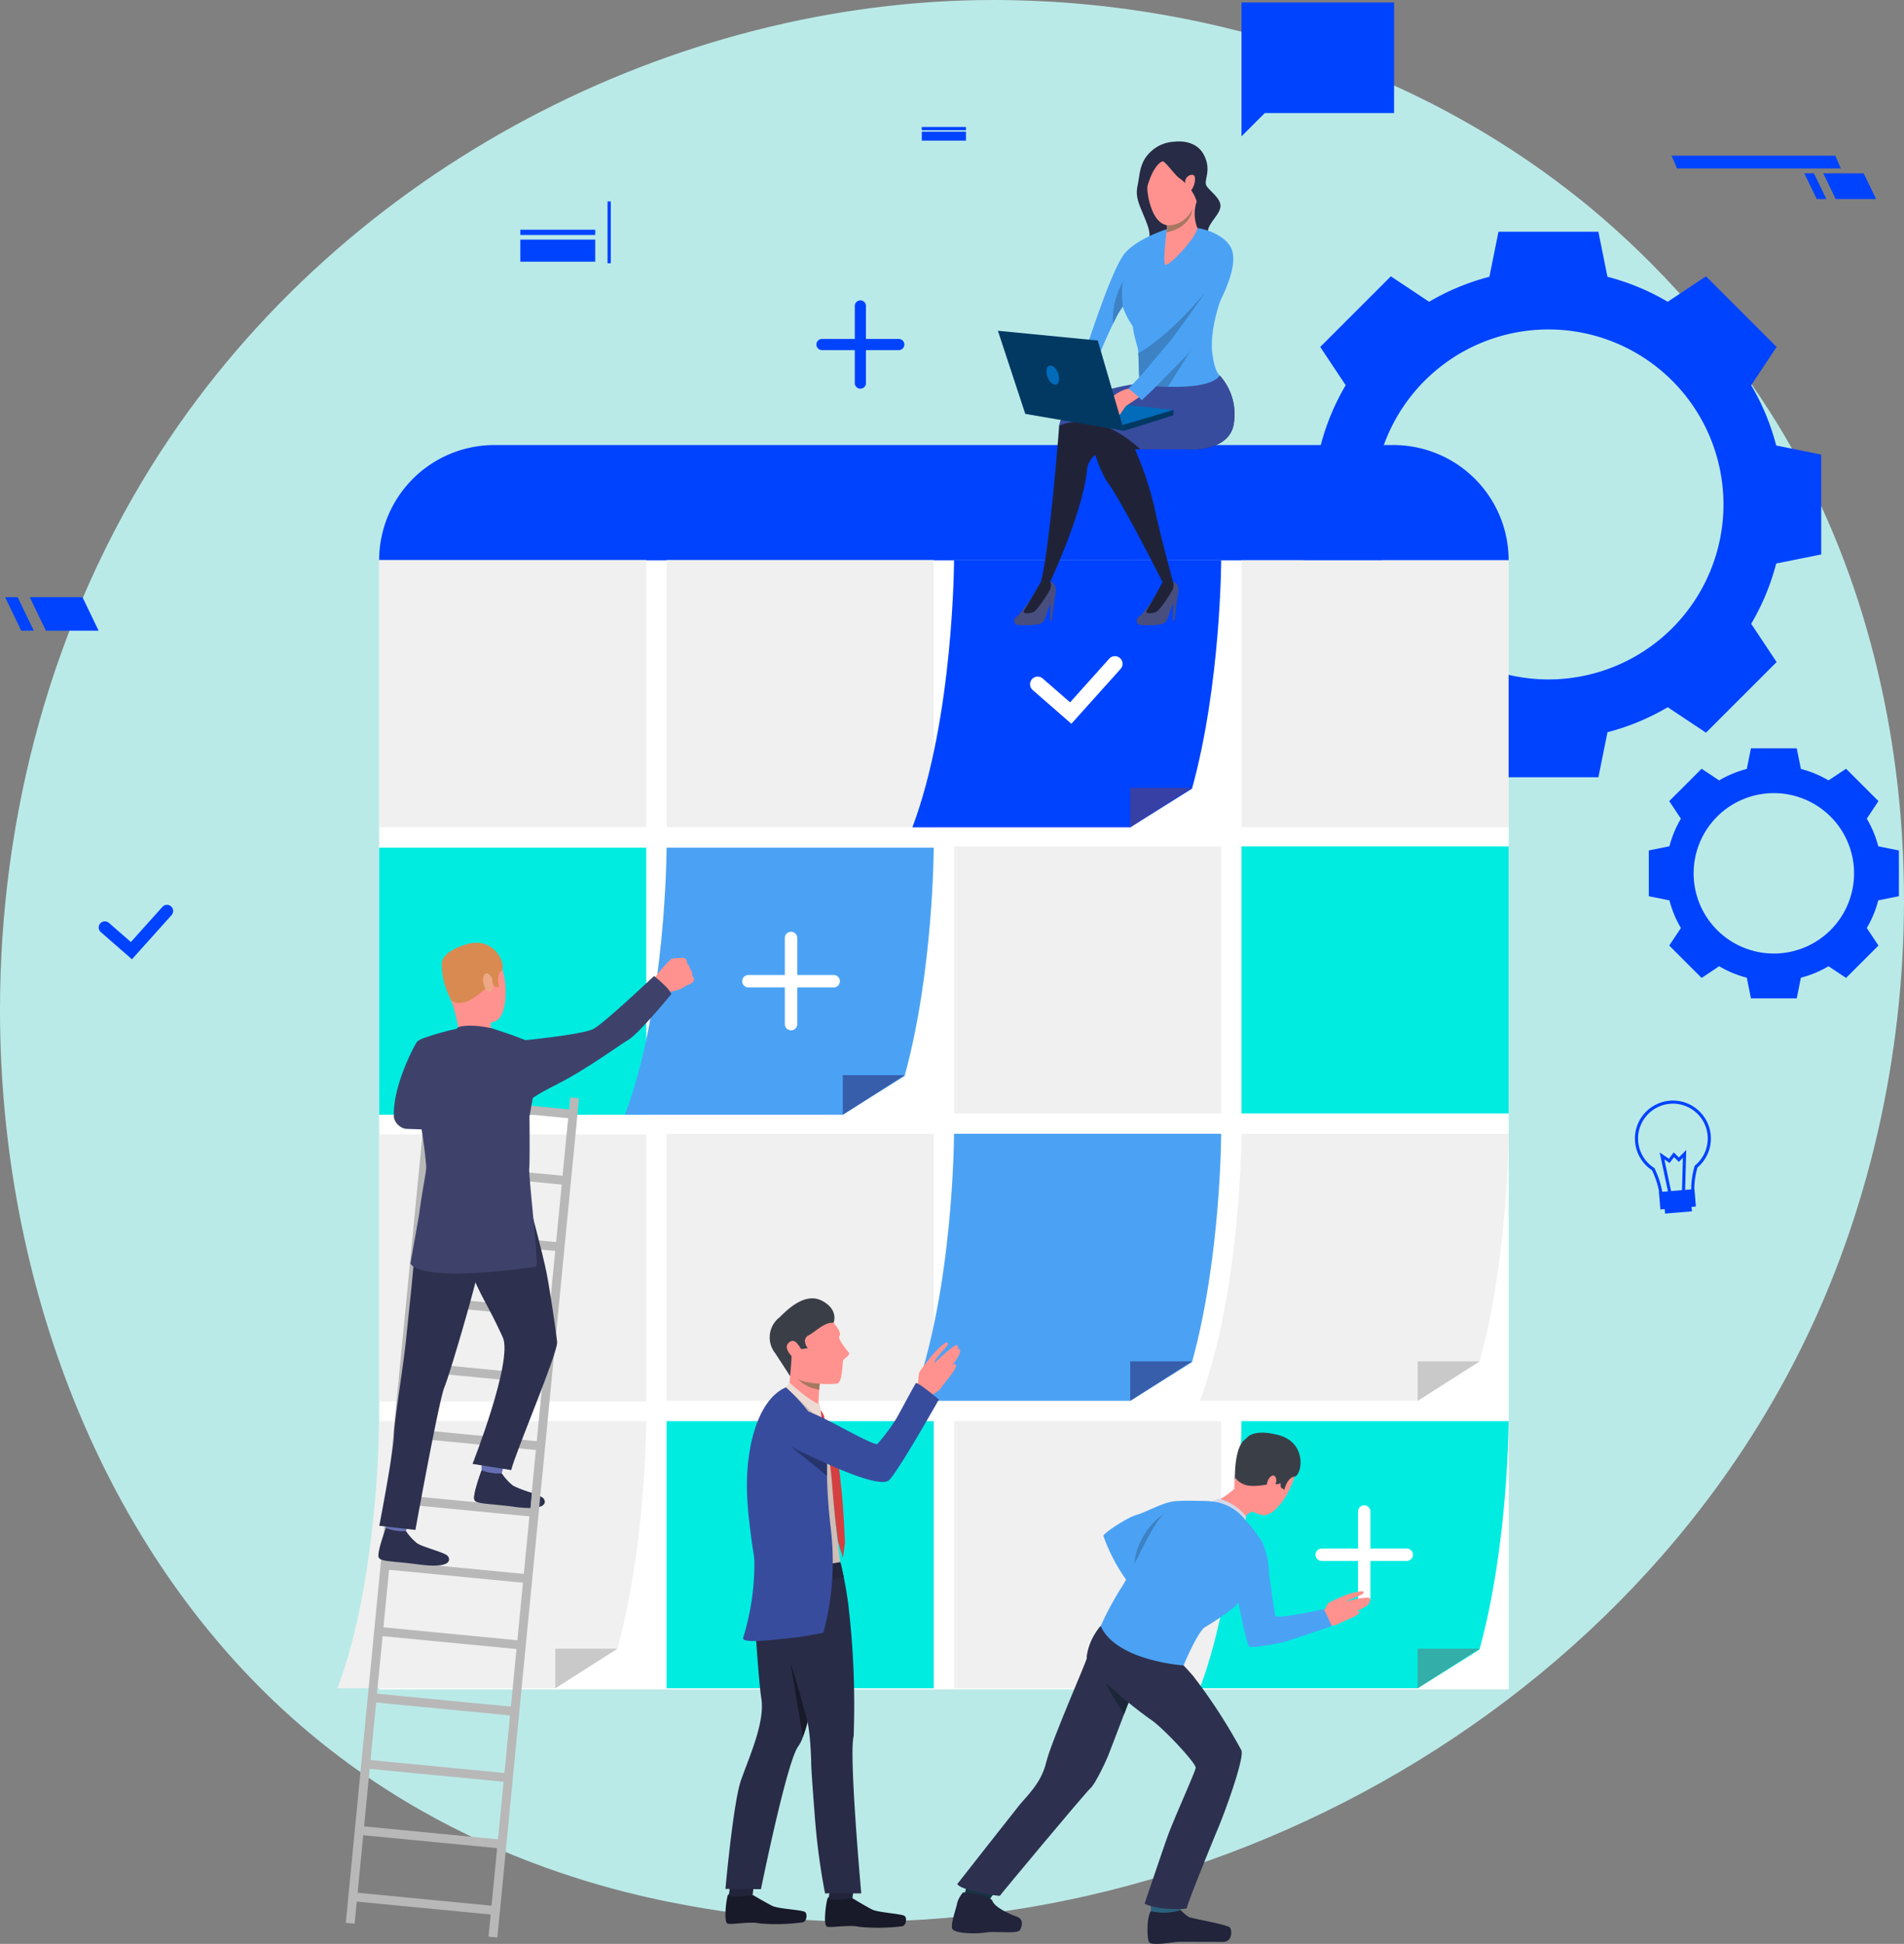 <svg id="Grupo_146368" data-name="Grupo 146368" xmlns="http://www.w3.org/2000/svg" xmlns:xlink="http://www.w3.org/1999/xlink" width="261.094" height="266.617" viewBox="0 0 261.094 266.617">
  <rect x="0" y="0" width="261.094" height="266.617" fill="#808080" stroke="none"/>
  <defs>
    <clipPath id="clip-path">
      <path id="Trazado_204143" data-name="Trazado 204143" d="M21.969,62.041C7.078,85.014,0,111.979,0,138.505v.047c.008,37.388,14.065,73.9,40.085,97.1C63.2,256.264,89.3,260.633,98.824,262.1c58.517,9.013,125.994-24.4,151.326-84.047,16.508-38.872,14.607-87.087-7.524-121.695A121.054,121.054,0,0,0,218,28.421C185.725,1.8,148.995.287,139.411.041Q137.813,0,136.217,0c-43.526,0-88.751,22.7-114.248,62.04" fill="#baeae8"/>
    </clipPath>
    <clipPath id="clip-path-2">
      <rect id="Rectángulo_37904" data-name="Rectángulo 37904" width="261.094" height="266.617" fill="none"/>
    </clipPath>
    <clipPath id="clip-path-3">
      <path id="Trazado_204184" data-name="Trazado 204184" d="M164.036,26.809c-.957.2-4.255,3.413-4.255,3.413a2.937,2.937,0,0,1,.2.661,2.179,2.179,0,0,1,.034.547s-.022.166-.057.437c-.138,1.125-.469,4.059-.181,4.422.357.452,4.266-3.623,4.424-5.017a5.171,5.171,0,0,1,0-3.889c.15-.414.1-.583-.086-.583a.428.428,0,0,0-.083.009" fill="none"/>
    </clipPath>
    <linearGradient id="linear-gradient" x1="-32.804" y1="24.12" x2="-32.598" y2="24.12" gradientUnits="objectBoundingBox">
      <stop offset="0" stop-color="#febbba"/>
      <stop offset="1" stop-color="#ff928e"/>
    </linearGradient>
    <clipPath id="clip-path-5">
      <path id="Trazado_204186" data-name="Trazado 204186" d="M159.067,21.171s-2.858,2.4-1.256,7.176,4.98,1.5,5.3,1.139a10.127,10.127,0,0,0,1.108-4.708c-.085-1-.075-4.423-2.6-4.423a5.519,5.519,0,0,0-2.562.816" fill="none"/>
    </clipPath>
    <linearGradient id="linear-gradient-2" x1="-19.219" y1="19.275" x2="-19.096" y2="19.275" xlink:href="#linear-gradient"/>
    <clipPath id="clip-path-7">
      <path id="Trazado_204188" data-name="Trazado 204188" d="M162.532,24.759c-.027.546.024,1.57.432,1.584s.991-1.074.9-1.947c-.03-.307-.2-.427-.41-.427a1.03,1.03,0,0,0-.926.79" fill="none"/>
    </clipPath>
    <linearGradient id="linear-gradient-3" x1="-112.074" y1="101.566" x2="-111.384" y2="101.566" xlink:href="#linear-gradient"/>
    <clipPath id="clip-path-9">
      <path id="Trazado_204197" data-name="Trazado 204197" d="M156.155,52.968s-.958.251-1.628.385a4.8,4.8,0,0,0-2,1.1c-.263.384-.908,2.581-1.076,2.766s.17.325.479.066a.745.745,0,0,0,1.164.073c.7-.594,1.04-1.477,1.413-1.747s2.611-1.716,2.611-1.716-.3-1.015-.745-1.015a.356.356,0,0,0-.218.083" fill="none"/>
    </clipPath>
    <linearGradient id="linear-gradient-4" x1="-25.927" y1="42.134" x2="-25.755" y2="42.134" xlink:href="#linear-gradient"/>
    <clipPath id="clip-path-11">
      <path id="Trazado_204202" data-name="Trazado 204202" d="M126.5,187.708c-.686.429-.484,1.313-.622,1.859a4.36,4.36,0,0,0-.024.993s-.208,1.811,1.336,1.092,2.28-1.574,2.125-2.075a4.571,4.571,0,0,0-2.56-1.935.475.475,0,0,0-.255.066" fill="none"/>
    </clipPath>
    <linearGradient id="linear-gradient-5" x1="-32.858" y1="16.684" x2="-32.596" y2="16.684" xlink:href="#linear-gradient"/>
    <clipPath id="clip-path-12">
      <path id="Trazado_204203" data-name="Trazado 204203" d="M127.837,185.859a23.455,23.455,0,0,0-1.546,2.027s1.9,3.577,2.533,2.712c.576-.792,2.383-2.83,2.277-3.329-.093-.437-.415-.145-.786.31.479-.594,1.689-2.091,1.257-2.525-.084-.084-.164-.118-.381.059.3-.373.283-.416.048-.606-.191-.154-1.258.739-2.219,1.607-.892.807-.813.794-.813.794s-.276.062.373-.807c.705-.942,1.688-1.667,1.34-1.957a.112.112,0,0,0-.074-.024c-.333,0-1.3.915-2.009,1.739" fill="none"/>
    </clipPath>
    <linearGradient id="linear-gradient-6" x1="-22.106" y1="11.226" x2="-21.931" y2="11.226" xlink:href="#linear-gradient"/>
    <clipPath id="clip-path-14">
      <path id="Trazado_204211" data-name="Trazado 204211" d="M106.254,182.148c-.137,2,1.768,6.156,2.948,6.877a11.7,11.7,0,0,0,5.634.737c.737-.275.653-2.944.794-3.2s1-.728.79-1.013-1.669-1.981-1.3-2.351c.449-.448-1.142-2.149-1.142-2.149a4.691,4.691,0,0,0-3.492-1.486c-2.155,0-4.147,1.307-4.234,2.585" fill="none"/>
    </clipPath>
    <linearGradient id="linear-gradient-7" x1="-10.096" y1="8.311" x2="-10.001" y2="8.311" xlink:href="#linear-gradient"/>
    <clipPath id="clip-path-15">
      <path id="Trazado_204212" data-name="Trazado 204212" d="M108.419,183.278a48.8,48.8,0,0,1-.187,6.876s4.261,4.173,4.066,3.184a8.214,8.214,0,0,1-.035-1.687c.014-.263.032-.529.05-.785,0-.057.01-.111.014-.166,0-.031.006-.063.009-.1.011-.118.02-.233.029-.342.016-.184.034-.352.048-.5.037-.351.064-.578.064-.578s-2.989-6.735-3.84-6.734c-.162,0-.247.245-.218.827" fill="none"/>
    </clipPath>
    <linearGradient id="linear-gradient-8" x1="-25.401" y1="7.078" x2="-25.166" y2="7.078" xlink:href="#linear-gradient"/>
    <clipPath id="clip-path-17">
      <path id="Trazado_204214" data-name="Trazado 204214" d="M108.057,184.27c-.771.89,1.3,2.553,1.467,2.536s1.441-.253.066-2.184c-.115-.161-.447-.712-.9-.712a.854.854,0,0,0-.631.36" fill="none"/>
    </clipPath>
    <linearGradient id="linear-gradient-9" x1="-29.162" y1="28.391" x2="-28.89" y2="28.391" xlink:href="#linear-gradient"/>
    <clipPath id="clip-path-19">
      <path id="Trazado_204227" data-name="Trazado 204227" d="M93.011,131.413a1.4,1.4,0,0,1-.262.012,1.966,1.966,0,0,0-.605.066c-.039.012-.079.026-.119.042a20.759,20.759,0,0,0-2.3,2.626l.341.98.476,1.215s2.047-.466,2.5-.6a3.27,3.27,0,0,0,.937-.5c.039-.023.1-.054.175-.087.229-.1.561-.228.561-.228a1.825,1.825,0,0,0,.424-.391c.142-.3-.208-.73-.208-.73a1.055,1.055,0,0,0-.285-.887,1.69,1.69,0,0,0-.436-.824.707.707,0,0,0-.245-.645.792.792,0,0,0-.461-.09,3.712,3.712,0,0,0-.489.034" fill="none"/>
    </clipPath>
    <linearGradient id="linear-gradient-10" x1="-16.155" y1="27.183" x2="-15.975" y2="27.183" xlink:href="#linear-gradient"/>
    <clipPath id="clip-path-21">
      <path id="Trazado_204230" data-name="Trazado 204230" d="M63.079,130a3.529,3.529,0,0,0-2.2,2.986,13.421,13.421,0,0,0,1.688,5.72c.908,1.676,3.574,2.021,5.348,1.362s1.93-6.023.308-8.7a3.545,3.545,0,0,0-3.212-1.687,6.133,6.133,0,0,0-1.931.322" fill="none"/>
    </clipPath>
    <linearGradient id="linear-gradient-11" x1="-6.755" y1="12.392" x2="-6.644" y2="12.392" xlink:href="#linear-gradient"/>
    <clipPath id="clip-path-22">
      <path id="Trazado_204231" data-name="Trazado 204231" d="M61.893,137.183a30.8,30.8,0,0,1,1.1,4.562s4.662-.012,4.427-.467a2.938,2.938,0,0,1-.093-1.376s-4.149-3.245-5.232-3.244c-.235,0-.326.153-.2.525" fill="none"/>
    </clipPath>
    <linearGradient id="linear-gradient-12" x1="-10.494" y1="25.542" x2="-10.324" y2="25.542" xlink:href="#linear-gradient"/>
    <clipPath id="clip-path-24">
      <path id="Trazado_204245" data-name="Trazado 204245" d="M170.709,198.173a13.356,13.356,0,0,0-1.451,5.751c-.071,1.894,2.035,3.54,3.888,3.873s4.7-4.178,4.671-7.293-3.712-3.772-3.712-3.772c-.127-.008-.262-.013-.4-.013a3.332,3.332,0,0,0-2.994,1.454" fill="none"/>
    </clipPath>
    <linearGradient id="linear-gradient-13" x1="-19.532" y1="6.123" x2="-19.417" y2="6.123" xlink:href="#linear-gradient"/>
    <clipPath id="clip-path-26">
      <path id="Trazado_204247" data-name="Trazado 204247" d="M182.655,219.676c-.729.052-.763.832-1.125,1.2a1.112,1.112,0,0,1-.571.261s-1.152,1.823.372,1.9,2.493-.291,2.609-.746-.54-2.613-1.259-2.613h-.026" fill="none"/>
    </clipPath>
    <linearGradient id="linear-gradient-14" x1="-42.328" y1="13.675" x2="-42.092" y2="13.675" xlink:href="#linear-gradient"/>
    <clipPath id="clip-path-27">
      <path id="Trazado_204248" data-name="Trazado 204248" d="M184.341,219.75h0l-.011,0,.01-.005m.209-.968a22.614,22.614,0,0,0-2.14.946s-.217,3.571.673,3.155c.814-.381,3.16-1.229,3.313-1.662.134-.379-.251-.283-.75-.081.649-.266,2.281-.937,2.152-1.453-.005-.021-.007-.036-.01-.046.2-.09.107-.337.048-.42-.153-.214-1.35-.038-2.5.245-.6.148-.839.219-.935.254.089-.042.282-.13.687-.313.985-.446,2.169-.72,1.866-1.107-.029-.037-.108-.054-.225-.054a8.012,8.012,0,0,0-2.183.536" fill="none"/>
    </clipPath>
    <linearGradient id="linear-gradient-15" x1="-31.423" y1="9.566" x2="-31.251" y2="9.566" xlink:href="#linear-gradient"/>
    <clipPath id="clip-path-29">
      <path id="Trazado_204253" data-name="Trazado 204253" d="M166.406,205.946c-.633-.155,2.182,4,2.182,4s2.681-2.639,3.285-2.719-2.608-3.015-2.608-3.015-2.226,1.89-2.859,1.736" fill="none"/>
    </clipPath>
    <linearGradient id="linear-gradient-16" x1="-24.724" y1="10.884" x2="-24.575" y2="10.884" xlink:href="#linear-gradient"/>
    <clipPath id="clip-path-31">
      <path id="Trazado_204259" data-name="Trazado 204259" d="M174.229,202.541c-.659.587-.656,1.9-.284,2.013s.85-.613,1.063-1.3c.065-.212-.045-.892-.414-.892a.567.567,0,0,0-.365.178" fill="none"/>
    </clipPath>
    <linearGradient id="linear-gradient-17" x1="-115.482" y1="27.933" x2="-114.817" y2="27.933" xlink:href="#linear-gradient"/>
  </defs>
  <g id="Grupo_146305" data-name="Grupo 146305">
    <g id="Grupo_146304" data-name="Grupo 146304" clip-path="url(#clip-path)">
      <rect id="Rectángulo_37885" data-name="Rectángulo 37885" width="379.628" height="379.209" transform="matrix(0.659, -0.753, 0.753, 0.659, -134.356, 153.551)" fill="#baeae8"/>
    </g>
  </g>
  <g id="Grupo_146307" data-name="Grupo 146307">
    <g id="Grupo_146306" data-name="Grupo 146306" clip-path="url(#clip-path-2)">
      <rect id="Rectángulo_37886" data-name="Rectángulo 37886" width="154.886" height="154.886" transform="translate(51.992 76.816)" fill="#fff"/>
      <path id="Trazado_204144" data-name="Trazado 204144" d="M243.567,61.1a32.091,32.091,0,0,0-3.429-8.266l3.49-5.25-4.842-4.842L233.944,37.9l-5.25,3.49a32.056,32.056,0,0,0-8.266-3.429l-1.243-6.174h-13.7l-1.243,6.174a32.057,32.057,0,0,0-8.266,3.429l-5.249-3.49-4.843,4.842-4.842,4.842,3.49,5.25a32.054,32.054,0,0,0-3.428,8.266l-6.175,1.243v13.7l6.175,1.243a32.069,32.069,0,0,0,3.428,8.266l-3.49,5.249,4.842,4.843,4.843,4.842L195.98,97a32.055,32.055,0,0,0,8.266,3.428l1.243,6.175h13.7l1.243-6.175A32.054,32.054,0,0,0,228.694,97l5.25,3.49,4.842-4.842,4.842-4.843-3.49-5.249a32.106,32.106,0,0,0,3.429-8.266l6.174-1.243v-13.7Zm-31.23,32.087a24,24,0,1,1,24-24,24,24,0,0,1-24,24" fill="#0043ff"/>
      <path id="Trazado_204145" data-name="Trazado 204145" d="M257.563,116.072a14.681,14.681,0,0,0-1.572-3.79l1.6-2.406-2.22-2.22-2.22-2.22-2.406,1.6a14.682,14.682,0,0,0-3.79-1.572l-.57-2.831h-6.278l-.57,2.831a14.682,14.682,0,0,0-3.79,1.572l-2.406-1.6-2.22,2.22-2.22,2.22,1.6,2.406a14.681,14.681,0,0,0-1.572,3.79l-2.831.57v6.279l2.831.569a14.681,14.681,0,0,0,1.572,3.79l-1.6,2.406,2.22,2.22,2.22,2.22,2.406-1.6a14.682,14.682,0,0,0,3.79,1.572l.57,2.831h6.278l.57-2.831a14.682,14.682,0,0,0,3.79-1.572l2.406,1.6,2.22-2.22,2.22-2.22-1.6-2.406a14.681,14.681,0,0,0,1.572-3.79l2.831-.569v-6.279Zm-14.317,14.71a11,11,0,1,1,11-11,11,11,0,0,1-11,11" fill="#0043ff"/>
      <path id="Trazado_204146" data-name="Trazado 204146" d="M51.992,76.842H206.877a15.8,15.8,0,0,0-15.8-15.8H67.795A15.8,15.8,0,0,0,51.992,76.842Z" fill="#0043ff"/>
      <rect id="Rectángulo_37887" data-name="Rectángulo 37887" width="36.633" height="36.633" transform="translate(51.992 116.26)" fill="#00ece1"/>
      <rect id="Rectángulo_37888" data-name="Rectángulo 37888" width="36.633" height="36.633" transform="translate(51.992 76.816)" fill="#f0f0f0"/>
      <rect id="Rectángulo_37889" data-name="Rectángulo 37889" width="36.633" height="36.633" transform="translate(91.41 76.816)" fill="#f0f0f0"/>
      <rect id="Rectángulo_37890" data-name="Rectángulo 37890" width="36.633" height="36.633" transform="translate(130.827 116.086)" fill="#f0f0f0"/>
      <rect id="Rectángulo_37891" data-name="Rectángulo 37891" width="36.633" height="36.633" transform="translate(170.245 116.086)" fill="#00ece1"/>
      <rect id="Rectángulo_37892" data-name="Rectángulo 37892" width="36.633" height="36.633" transform="translate(170.245 76.842)" fill="#f0f0f0"/>
      <rect id="Rectángulo_37893" data-name="Rectángulo 37893" width="36.633" height="36.633" transform="translate(91.41 155.504)" fill="#f0f0f0"/>
      <rect id="Rectángulo_37894" data-name="Rectángulo 37894" width="36.633" height="36.633" transform="translate(91.41 194.923)" fill="#00ece1"/>
      <rect id="Rectángulo_37895" data-name="Rectángulo 37895" width="36.633" height="36.633" transform="translate(130.827 194.923)" fill="#f0f0f0"/>
      <rect id="Rectángulo_37896" data-name="Rectángulo 37896" width="36.633" height="36.633" transform="translate(51.992 155.591)" fill="#f0f0f0"/>
      <path id="Trazado_204147" data-name="Trazado 204147" d="M206.876,194.923s-.026,16.957-4,31.331l-8.472,5.3H164.533c5.675-15.1,5.71-36.633,5.71-36.633Z" fill="#00ece1"/>
      <path id="Trazado_204148" data-name="Trazado 204148" d="M194.4,231.556v-5.425h8.472Z" fill="#33aea8"/>
      <path id="Trazado_204149" data-name="Trazado 204149" d="M167.459,155.5s-.026,16.957-4,31.331l-8.472,5.3H125.116c5.675-15.1,5.71-36.633,5.71-36.633Z" fill="#4ba2f4"/>
      <path id="Trazado_204150" data-name="Trazado 204150" d="M154.986,192.137v-5.425h8.472Z" fill="#375eab"/>
      <path id="Trazado_204151" data-name="Trazado 204151" d="M167.459,76.842s-.026,16.957-4,31.331l-8.472,5.3H125.116c5.675-15.1,5.71-36.633,5.71-36.633Z" fill="#0043ff"/>
      <path id="Trazado_204152" data-name="Trazado 204152" d="M154.986,113.475V108.05h8.472Z" fill="#3740a5"/>
      <path id="Trazado_204153" data-name="Trazado 204153" d="M88.623,194.923s-.026,16.957-4,31.331l-8.472,5.3H46.28c5.675-15.1,5.71-36.633,5.71-36.633Z" fill="#f0f0f0"/>
      <path id="Trazado_204154" data-name="Trazado 204154" d="M76.151,231.556v-5.425h8.472Z" fill="#c9c9c9"/>
      <path id="Trazado_204155" data-name="Trazado 204155" d="M128.041,116.26s-.026,16.957-4,31.331l-8.472,5.3H85.7c5.675-15.1,5.71-36.633,5.71-36.633Z" fill="#4ba2f4"/>
      <path id="Trazado_204156" data-name="Trazado 204156" d="M115.569,152.893v-5.425h8.472Z" fill="#375eab"/>
      <path id="Trazado_204157" data-name="Trazado 204157" d="M108.476,141.316a.851.851,0,0,1-.851-.851V128.688a.851.851,0,1,1,1.7,0v11.777a.851.851,0,0,1-.851.851" fill="#fff"/>
      <path id="Trazado_204158" data-name="Trazado 204158" d="M114.364,135.428H102.588a.851.851,0,0,1,0-1.7h11.776a.851.851,0,0,1,0,1.7" fill="#fff"/>
      <path id="Trazado_204159" data-name="Trazado 204159" d="M206.876,155.5s-.026,16.957-4,31.331l-8.472,5.3H164.533c5.675-15.1,5.71-36.633,5.71-36.633Z" fill="#f0f0f0"/>
      <path id="Trazado_204160" data-name="Trazado 204160" d="M194.4,192.137v-5.425h8.472Z" fill="#c9c9c9"/>
      <path id="Trazado_204161" data-name="Trazado 204161" d="M146.917,99.269,141.6,94.63a1.048,1.048,0,0,1,1.377-1.58l3.763,3.28,5.366-5.985a1.048,1.048,0,1,1,1.561,1.4Z" fill="#fff"/>
      <path id="Trazado_204162" data-name="Trazado 204162" d="M117.983,53.311a.765.765,0,0,1-.765-.765V41.961a.765.765,0,1,1,1.53,0V52.546a.765.765,0,0,1-.765.765" fill="#0043ff"/>
      <path id="Trazado_204163" data-name="Trazado 204163" d="M123.275,48.018H112.69a.766.766,0,0,1,0-1.531h10.585a.766.766,0,0,1,0,1.531" fill="#0043ff"/>
      <path id="Trazado_204164" data-name="Trazado 204164" d="M18.095,131.569l-4.284-3.734a.844.844,0,0,1,1.109-1.272l3.029,2.64,4.32-4.818a.844.844,0,1,1,1.257,1.127Z" fill="#0043ff"/>
      <path id="Trazado_204165" data-name="Trazado 204165" d="M191.167.339H170.245V18.7l3.194-3.194h17.728Z" fill="#0043ff"/>
      <path id="Trazado_204166" data-name="Trazado 204166" d="M229.9,165.337a2.587,2.587,0,0,1-1.546-.466,1.941,1.941,0,0,1-.842-1.414,11.8,11.8,0,0,0-.973-2.952,5.208,5.208,0,1,1,6.233-.375,11.187,11.187,0,0,0-.434,2.926,2.277,2.277,0,0,1-2.241,2.272c-.066,0-.132.008-.2.009m-.561-13.96a4.781,4.781,0,0,0-2.518,8.8l.051.033.026.055a12.285,12.285,0,0,1,1.036,3.128l0,.016a1.524,1.524,0,0,0,.666,1.112,2.2,2.2,0,0,0,1.46.378,1.853,1.853,0,0,0,1.851-1.82v-.016a11.72,11.72,0,0,1,.466-3.113l.018-.065.052-.043a4.781,4.781,0,0,0-3.109-8.469" fill="#0043ff"/>
      <path id="Trazado_204167" data-name="Trazado 204167" d="M228.778,163.655l-1.187-5.591,1.266.869.658-.877.7.7,1.018-1.032-.162,5.721-.426-.011.131-4.64-.56.568-.656-.66-.607.809-.724-.5.966,4.548Z" fill="#0043ff"/>
      <rect id="Rectángulo_37897" data-name="Rectángulo 37897" width="3.694" height="1.489" transform="translate(228.209 164.964) rotate(-4.752)" fill="#0043ff"/>
      <rect id="Rectángulo_37898" data-name="Rectángulo 37898" width="4.882" height="2.396" transform="translate(227.491 163.497) rotate(-4.747)" fill="#0043ff"/>
      <path id="Trazado_204168" data-name="Trazado 204168" d="M251.723,27.3h5.546l-1.7-3.52h-5.545Z" fill="#0043ff"/>
      <path id="Trazado_204169" data-name="Trazado 204169" d="M249.128,27.3h1.321l-1.7-3.52h-1.321Z" fill="#0043ff"/>
      <path id="Trazado_204170" data-name="Trazado 204170" d="M229.969,23.111h22.455l-.745-1.76H229.224Z" fill="#0043ff"/>
      <path id="Trazado_204171" data-name="Trazado 204171" d="M6.294,86.5h7.228L11.31,81.909H4.082Z" fill="#0043ff"/>
      <path id="Trazado_204172" data-name="Trazado 204172" d="M2.912,86.5H4.634L2.422,81.909H.7Z" fill="#0043ff"/>
      <rect id="Rectángulo_37899" data-name="Rectángulo 37899" width="10.269" height="0.72" transform="translate(71.354 31.507)" fill="#0043ff"/>
      <rect id="Rectángulo_37900" data-name="Rectángulo 37900" width="10.269" height="3.026" transform="translate(71.354 32.864)" fill="#0043ff"/>
      <rect id="Rectángulo_37901" data-name="Rectángulo 37901" width="6.058" height="0.452" transform="translate(126.406 17.412)" fill="#0043ff"/>
      <rect id="Rectángulo_37902" data-name="Rectángulo 37902" width="6.058" height="1.225" transform="translate(126.406 18.062)" fill="#0043ff"/>
      <rect id="Rectángulo_37903" data-name="Rectángulo 37903" width="0.452" height="8.479" transform="translate(83.31 27.627)" fill="#0043ff"/>
      <path id="Trazado_204173" data-name="Trazado 204173" d="M141.984,81.106a18.2,18.2,0,0,1-2.412,3.343c-.97.637-.362,1.281.1,1.282s2.817.169,3.337-.42.777-2.355,1.26-2.817.981-2.3-.235-2.744c-1.075-.395-2.049,1.356-2.049,1.356" fill="#484e7d"/>
      <path id="Trazado_204174" data-name="Trazado 204174" d="M142.717,79.842s-1.942,3.365-2.276,3.863.63.5,1.228.26,2.1-2.65,2.317-3.09a1.618,1.618,0,0,0,.046-1.125Z" fill="#202338"/>
      <path id="Trazado_204175" data-name="Trazado 204175" d="M144.684,81.653l-.448,3.45-.238.01.074-2.481Z" fill="#484e7d"/>
      <path id="Trazado_204176" data-name="Trazado 204176" d="M158.794,81.106a18.186,18.186,0,0,1-2.411,3.343c-.971.637-.363,1.281.1,1.282s2.817.169,3.337-.42.776-2.355,1.259-2.817,1-2.345-.235-2.744c-1.081-.35-2.049,1.356-2.049,1.356" fill="#484e7d"/>
      <path id="Trazado_204177" data-name="Trazado 204177" d="M159.426,79.849s-1.84,3.358-2.174,3.855.63.5,1.228.261,2.1-2.65,2.317-3.09a1.618,1.618,0,0,0,.046-1.125Z" fill="#202338"/>
      <path id="Trazado_204178" data-name="Trazado 204178" d="M161.495,81.653l-.448,3.45-.238.01.074-2.481Z" fill="#484e7d"/>
      <path id="Trazado_204179" data-name="Trazado 204179" d="M144.033,79.75s4.439-9.414,5.038-15.349a2.948,2.948,0,0,1,1.9-2.457l15.34-6.99s-3.346-2.551-9.85-2.386c0,0-8.661,3.534-10.766,5.241-.284.23-.449.427-.456.578-.012.221-.063.914-.145,1.925-.39,4.774-1.483,16.649-2.38,19.53,0,0-.11.6,1.315-.092" fill="#202338"/>
      <path id="Trazado_204180" data-name="Trazado 204180" d="M169.206,57.955c-.475,4.147-6.394,3.672-6.394,3.672h-7.173a44.757,44.757,0,0,1,2.611,7.729c.772,3.753,2.593,10.394,2.593,10.394s-.119.226-1.417.1c0,0-5.631-11.223-7.787-14.044a19.067,19.067,0,0,1-2.021-5.869c-.077-.662-.03-1.172.217-1.38a18.059,18.059,0,0,1,1.584-1.082c2.247-1.417,6.149-3.6,8.323-4.087,2.912-.654,7.517-1.881,7.517-1.881a7.927,7.927,0,0,1,1.947,6.449" fill="#202338"/>
      <path id="Trazado_204181" data-name="Trazado 204181" d="M156.387,61.627h6.425s5.919.475,6.394-3.672a7.931,7.931,0,0,0-1.947-6.449s-3.127.833-5.856,1.493a21.094,21.094,0,0,0-4.938-.431s-10.533,1.069-11.224,5.846c0,0,4.841-2.6,11.146,3.213" fill="#384c9e"/>
      <path id="Trazado_204182" data-name="Trazado 204182" d="M161.081,19.43s2.8-.435,3.979,1.762-.068,3.542.39,4.3,2.123,1.788,1.894,2.983-2.08,2.53-1.616,3.587a10.462,10.462,0,0,1,.738,1.838c-.038.086-11.341,2.03-11.341,2.03a10.616,10.616,0,0,1,1.533-2.23c.705-.645,1.455-.849.583-3.129s-1.619-3.36-1.254-5.071.232-3.285,1.933-4.806a5.034,5.034,0,0,1,3.161-1.263" fill="#282b45"/>
      <path id="Trazado_204183" data-name="Trazado 204183" d="M166.315,48.96c-.068-.434-.785-1.99-1.2-3.747,3.5-5.678,4.745-9.551,3.584-11.425-1.281-2.07-4.493-2.516-4.493-2.516l-4.186.158s-3.866,1.186-5.7,3.221c-1.7,1.888-4.726,11.319-4.9,11.736-.91,2.112-3.147,8.564-3.266,8.588s1.754.209,1.754.209,1.815-3.92,3.067-7.089c.222-.563.925-2.166,1.653-3.676h0c.148-.308.3-.612.445-.9a9.147,9.147,0,0,1,.892-1.457,10.355,10.355,0,0,0,1.357,2.658,17.475,17.475,0,0,0,.618,2.73,3.988,3.988,0,0,1,.156.99c.073,1.011.066,2.463.135,3.362l-.071.083c-1.662,1.979-1.537,1.531-1.419,1.619.253.19,1.825,1.393,2.012,1.175.261-.306.142-.055,1.822-1.728.481.041,1.017.075,1.58.094,2.74.092,6.13-.158,7.108-1.536,0,0-.61-.4-.945-2.545m-1.248-8.615a1.329,1.329,0,0,1,.25-.3v0l0,.005c-.03.04-.156.213-.35.479a1.739,1.739,0,0,1,.1-.191" fill="#4ba2f4"/>
    </g>
  </g>
  <g id="Grupo_146309" data-name="Grupo 146309">
    <g id="Grupo_146308" data-name="Grupo 146308" clip-path="url(#clip-path-3)">
      <rect id="Rectángulo_37905" data-name="Rectángulo 37905" width="4.862" height="9.941" transform="translate(159.493 26.8)" fill="url(#linear-gradient)"/>
    </g>
  </g>
  <g id="Grupo_146311" data-name="Grupo 146311">
    <g id="Grupo_146310" data-name="Grupo 146310" clip-path="url(#clip-path-2)">
      <path id="Trazado_204185" data-name="Trazado 204185" d="M168.76,37.718s-3.248,6.473-2.458,11.176c.4,2.377-3.34-8.277-3.34-8.277Z" fill="#4ba2f4"/>
    </g>
  </g>
  <g id="Grupo_146313" data-name="Grupo 146313">
    <g id="Grupo_146312" data-name="Grupo 146312" clip-path="url(#clip-path-5)">
      <rect id="Rectángulo_37907" data-name="Rectángulo 37907" width="8.128" height="12.768" transform="translate(156.209 20.354)" fill="url(#linear-gradient-2)"/>
    </g>
  </g>
  <g id="Grupo_146315" data-name="Grupo 146315">
    <g id="Grupo_146314" data-name="Grupo 146314" clip-path="url(#clip-path-2)">
      <path id="Trazado_204187" data-name="Trazado 204187" d="M159.4,22.128c.312-.135,1.66,1.844,2.311,2.294a6.45,6.45,0,0,1,2.428,3.284c.279,1.42.677-3.528.054-5.171s-1.482-4.058-5.025-1.631a4.887,4.887,0,0,0-2.139,5.831s.794-3.926,2.371-4.607" fill="#282b45"/>
    </g>
  </g>
  <g id="Grupo_146317" data-name="Grupo 146317">
    <g id="Grupo_146316" data-name="Grupo 146316" clip-path="url(#clip-path-7)">
      <rect id="Rectángulo_37909" data-name="Rectángulo 37909" width="1.45" height="2.389" transform="translate(162.505 23.969)" fill="url(#linear-gradient-3)"/>
    </g>
  </g>
  <g id="Grupo_146319" data-name="Grupo 146319">
    <g id="Grupo_146318" data-name="Grupo 146318" clip-path="url(#clip-path-2)">
      <path id="Trazado_204189" data-name="Trazado 204189" d="M165.317,40.05l0,0,0,0-.38.544c-.98,1.4-3.556,5.059-4.505,6.2l0,0v0L156.645,51.3l-.168.2-.166.2-.084.1c-.069-.9-.061-2.351-.135-3.361,1.037-.556,4.274-2.569,8.974-8.092Z" fill="#3c82c4"/>
      <path id="Trazado_204190" data-name="Trazado 204190" d="M163.814,47.253l-3.661,5.788h0c-.563-.019-1.1-.053-1.58-.094,0,0,4.3-4.285,4.59-4.716Z" fill="#3c82c4"/>
      <path id="Trazado_204191" data-name="Trazado 204191" d="M163.512,28.713s-.147,2.463-3.55,3.155c.034-.272.056-.437.056-.437a2.175,2.175,0,0,0-.032-.547h.006a3.27,3.27,0,0,0,1.552-.255h0a3.48,3.48,0,0,0,.886-.539,4.321,4.321,0,0,0,1.078-1.377" fill="#a77860"/>
      <path id="Trazado_204192" data-name="Trazado 204192" d="M153.962,42.058a9.207,9.207,0,0,0-.892,1.457c-.147.291-.3.6-.445.9a10.379,10.379,0,0,1,1.426-5.881c-.358.731-.089,3.52-.089,3.52" fill="#3c82c4"/>
      <path id="Trazado_204193" data-name="Trazado 204193" d="M147.9,55.185s-1.411.236-1.754-.21l.889-2.289,1.837.35Z" fill="#e55353"/>
      <path id="Trazado_204194" data-name="Trazado 204194" d="M160.915,56.228,148.56,54.891l5.581,4.2Z" fill="#026bba"/>
      <path id="Trazado_204195" data-name="Trazado 204195" d="M154.141,59.09l6.774-2.135v-.727l-7,2.077Z" fill="#013963"/>
      <path id="Trazado_204196" data-name="Trazado 204196" d="M152.732,54.25s-.553.47-.689.636-.693.8-.829.95.3.255,1.357-.589.161-1,.161-1" fill="#eea886"/>
    </g>
  </g>
  <g id="Grupo_146321" data-name="Grupo 146321">
    <g id="Grupo_146320" data-name="Grupo 146320" clip-path="url(#clip-path-9)">
      <rect id="Rectángulo_37911" data-name="Rectángulo 37911" width="5.835" height="5.072" transform="translate(151.283 52.885)" fill="url(#linear-gradient-4)"/>
    </g>
  </g>
  <g id="Grupo_146323" data-name="Grupo 146323">
    <g id="Grupo_146322" data-name="Grupo 146322" clip-path="url(#clip-path-2)">
      <path id="Trazado_204198" data-name="Trazado 204198" d="M154.141,59.09l-3.6-12.386-13.7-1.337,3.755,11.4Z" fill="#013963"/>
      <path id="Trazado_204199" data-name="Trazado 204199" d="M143.646,51.716c.267.708.807,1.16,1.205,1.009s.5-.846.237-1.553-.807-1.16-1.205-1.01-.5.846-.237,1.554" fill="#026bba"/>
      <path id="Trazado_204200" data-name="Trazado 204200" d="M154.737,53.309a14.3,14.3,0,0,1,1.838,1.582s2.643-2.59,2.914-2.862l-2.921-.636Z" fill="#4ba2f4"/>
      <path id="Trazado_204201" data-name="Trazado 204201" d="M149.373,63.353h0a2.894,2.894,0,0,1,.824-.977,9.671,9.671,0,0,1-.578-3.386,24.321,24.321,0,0,0-.246,4.362" fill="#202338"/>
    </g>
  </g>
  <g id="Grupo_146325" data-name="Grupo 146325">
    <g id="Grupo_146324" data-name="Grupo 146324" clip-path="url(#clip-path-11)">
      <rect id="Rectángulo_37913" data-name="Rectángulo 37913" width="3.824" height="4.729" transform="translate(125.647 187.642)" fill="url(#linear-gradient-5)"/>
    </g>
  </g>
  <g id="Grupo_146327" data-name="Grupo 146327">
    <g id="Grupo_146326" data-name="Grupo 146326" clip-path="url(#clip-path-12)">
      <rect id="Rectángulo_37914" data-name="Rectángulo 37914" width="5.713" height="7.343" transform="translate(126.291 184.12)" fill="url(#linear-gradient-6)"/>
    </g>
  </g>
  <g id="Grupo_146329" data-name="Grupo 146329">
    <g id="Grupo_146328" data-name="Grupo 146328" clip-path="url(#clip-path-2)">
      <path id="Trazado_204204" data-name="Trazado 204204" d="M103.205,259.891s1.878,1.111,2.729,1.523,4.154.531,4.481.841.207,1.3-.341,1.4a26.6,26.6,0,0,1-5.9.151c-1.34-.314-3.846.214-4.4.025s-.2-3.18.018-3.852,3.418-.087,3.418-.087" fill="#181929"/>
      <path id="Trazado_204205" data-name="Trazado 204205" d="M103.362,258.668l-.156,1.223s-2.511.47-3.272.083l.188-1.271Z" fill="#22243b"/>
      <path id="Trazado_204206" data-name="Trazado 204206" d="M113.435,216.882c-.027.847-.181,2.685-.361,4.615-.04.429-.082.863-.123,1.291-.251,2.6-.5,5-.5,5-.317,2.068-.971,5.658-1.7,8.372h0c-.212.783-.428,1.493-.646,2.073a5.14,5.14,0,0,1-.631,1.269c-1.556,1.988-5.124,19.61-5.124,19.61l-4.87-.038s1.071-11.932,2.148-14.956c1.2-3.378,3.287-7.931,2.769-11.189-.324-2.044-.742-8.552-.742-8.552s-.407-7.313,1.5-12.669c.478-1.338,8.281,5.173,8.281,5.173" fill="#292c47"/>
      <path id="Trazado_204207" data-name="Trazado 204207" d="M116.892,260.349s1.865,1.133,2.71,1.556,4.147.58,4.471.895.19,1.3-.358,1.394a26.568,26.568,0,0,1-5.9.08c-1.337-.329-3.848.168-4.4-.027s-.16-3.183.063-3.852,3.42-.046,3.42-.046" fill="#181929"/>
      <path id="Trazado_204208" data-name="Trazado 204208" d="M117.063,259.128l-.172,1.221s-2.516.44-3.273.044l.2-1.269Z" fill="#22243b"/>
      <path id="Trazado_204209" data-name="Trazado 204209" d="M111.241,241.653c-.127-3.9-.471-6.487-1.474-8.738-.842-1.891-1.563-7.829-1.563-7.829s-2.282-6.958-1.82-12.627c.116-1.416,8.938,2.143,8.938,2.143a52.083,52.083,0,0,1,.993,5.35,118.221,118.221,0,0,1,.747,18.178c-.682,2.431,1.042,21.554,1.042,21.554h-4.966A92.346,92.346,0,0,1,111.7,248.65s-.507-6.323-.458-7" fill="#292c47"/>
      <path id="Trazado_204210" data-name="Trazado 204210" d="M111.13,191.222a39,39,0,0,1,2.99,5.91c.677,2.116.132,8.27.251,9.507.37,3.837.91,8.062.91,8.062l-7.756,4.954a76.7,76.7,0,0,1-2.606-7.3,34.088,34.088,0,0,1-1.3-10.129,18.258,18.258,0,0,1,4.166-11.955Z" fill="#cfbeb6"/>
    </g>
  </g>
  <g id="Grupo_146331" data-name="Grupo 146331">
    <g id="Grupo_146330" data-name="Grupo 146330" clip-path="url(#clip-path-14)">
      <rect id="Rectángulo_37916" data-name="Rectángulo 37916" width="10.511" height="10.473" transform="translate(106.117 179.563)" fill="url(#linear-gradient-7)"/>
    </g>
  </g>
  <g id="Grupo_146333" data-name="Grupo 146333">
    <g id="Grupo_146332" data-name="Grupo 146332" clip-path="url(#clip-path-15)">
      <rect id="Rectángulo_37917" data-name="Rectángulo 37917" width="4.261" height="11.877" transform="translate(108.232 182.45)" fill="url(#linear-gradient-8)"/>
    </g>
  </g>
  <g id="Grupo_146335" data-name="Grupo 146335">
    <g id="Grupo_146334" data-name="Grupo 146334" clip-path="url(#clip-path-2)">
      <path id="Trazado_204213" data-name="Trazado 204213" d="M114.307,181.422s.752-1.775-1.568-3.007c-2.731-1.45-5.628,2.191-6.012,2.406a3.486,3.486,0,0,0-.421,4.785c2.156,3.287,2.042,3.177,2.042,3.177s.217-2.425.2-2.893c-.025-.855,2.218-.957,2.218-.957s-.921-1.226.1-1.776,2.222-1.855,3.436-1.735" fill="#3a3f47"/>
    </g>
  </g>
  <g id="Grupo_146337" data-name="Grupo 146337">
    <g id="Grupo_146336" data-name="Grupo 146336" clip-path="url(#clip-path-17)">
      <rect id="Rectángulo_37919" data-name="Rectángulo 37919" width="3.679" height="2.913" transform="translate(107.286 183.91)" fill="url(#linear-gradient-9)"/>
    </g>
  </g>
  <g id="Grupo_146339" data-name="Grupo 146339">
    <g id="Grupo_146338" data-name="Grupo 146338" clip-path="url(#clip-path-2)">
      <path id="Trazado_204215" data-name="Trazado 204215" d="M115.705,216.335s-.386-1.814-.46-2.086L103.9,216.136l.116,1.467a110.786,110.786,0,0,0,11.687-1.268" fill="#23263d"/>
      <path id="Trazado_204216" data-name="Trazado 204216" d="M102.892,208.341a34.3,34.3,0,0,1-.986,16.3c-.334,1.072,7.553-.167,7.553-.167Z" fill="#384c9e"/>
      <path id="Trazado_204217" data-name="Trazado 204217" d="M112.911,223.927s-5.6,1.23-7.176.674a112.617,112.617,0,0,1-3.088-16.783q-.093-.981-.157-1.957v0c-.445-6.877,1.305-13.854,5.294-15.589.112.076,5.73,5.028,5.623,9.562q-.01.461-.014.923c0,.557,0,1.116.013,1.673h0c.036,1.724.143,3.445.295,5.115.016.174.033.348.049.521.028.281.057.559.086.836.04.37.081.735.125,1.1a37.41,37.41,0,0,1-1.05,13.928" fill="#384c9e"/>
      <path id="Trazado_204218" data-name="Trazado 204218" d="M112.681,194.534a62.4,62.4,0,0,1,1.458,9.435c.336,4.4.786,7.509.786,7.509l.673,2.177.277-2.1s-.247-5.676-.576-7.985a26.306,26.306,0,0,0-2.339-9.118Z" fill="#d44040"/>
      <path id="Trazado_204219" data-name="Trazado 204219" d="M112.563,194.537a.624.624,0,0,0,.307.149c.18.026.438-.261-.482-1.476Z" fill="#d44040"/>
      <path id="Trazado_204220" data-name="Trazado 204220" d="M108.282,189.642s2.609,2.457,4.161,3l.3,2.353-4.954-4.724Z" fill="#eddad3"/>
      <path id="Trazado_204221" data-name="Trazado 204221" d="M110.033,199.153c-1.028-.365-5.3-2.44-4.165-4.861s4.067-1.134,6.272-.149c2.308,1.031,7.755,4.2,8.186,3.9a26.18,26.18,0,0,0,2.656-3.592c.34-.6,2.4-4.442,2.591-4.731s3.177,2.226,3.177,2.226-5.365,9.527-6.808,11.044-11.909-3.84-11.909-3.84" fill="#384c9e"/>
      <path id="Trazado_204222" data-name="Trazado 204222" d="M110.745,236.16h0c-.211.783-.428,1.493-.646,2.073h0L108.4,228.1c.43.96,2.345,8.059,2.345,8.059" fill="#181929"/>
      <path id="Trazado_204223" data-name="Trazado 204223" d="M113.406,202.429l-4.915-4.015c1.3.7,4.5,2.159,4.9,2.342,0,.557,0,1.116.013,1.673" fill="#27356e"/>
      <path id="Trazado_204224" data-name="Trazado 204224" d="M112.419,189.791c-.014.147-.037.288-.053.472-.009.109-.018.224-.03.342a5.08,5.08,0,0,1-2.964-1.486c.662.527,3.047.672,3.047.672" fill="#a77860"/>
      <path id="Trazado_204225" data-name="Trazado 204225" d="M69.236,200.363s-.43,1.69-.489,1.944-2.708-.446-2.708-.446l0-2.066a15.934,15.934,0,0,1,3.194.568" fill="#666fb3"/>
      <path id="Trazado_204226" data-name="Trazado 204226" d="M68.8,202.092a7.344,7.344,0,0,0,1.519,1.666c.776.54,3.774,1.239,4.212,1.758.316.375.755,1.794-4.055,1.146-3.417-.46-5.1-.344-5.411-.94s.975-4.046.975-4.046a6.562,6.562,0,0,0,2.76.416" fill="#2d314f"/>
      <rect id="Rectángulo_37920" data-name="Rectángulo 37920" width="115.649" height="1.216" transform="translate(66.991 265.621) rotate(-84.444)" fill="#b8b8b8"/>
      <rect id="Rectángulo_37921" data-name="Rectángulo 37921" width="115.649" height="1.216" transform="translate(47.418 263.722) rotate(-84.444)" fill="#b8b8b8"/>
      <rect id="Rectángulo_37922" data-name="Rectángulo 37922" width="1.216" height="19.665" transform="translate(58.94 151.535) rotate(-84.477)" fill="#b8b8b8"/>
      <rect id="Rectángulo_37923" data-name="Rectángulo 37923" width="1.216" height="19.665" transform="translate(58.057 160.637) rotate(-84.477)" fill="#b8b8b8"/>
      <rect id="Rectángulo_37924" data-name="Rectángulo 37924" width="1.216" height="19.665" transform="translate(57.174 169.739) rotate(-84.477)" fill="#b8b8b8"/>
      <rect id="Rectángulo_37925" data-name="Rectángulo 37925" width="1.216" height="19.665" transform="translate(56.29 178.84) rotate(-84.477)" fill="#b8b8b8"/>
      <rect id="Rectángulo_37926" data-name="Rectángulo 37926" width="1.216" height="19.665" transform="translate(55.407 187.942) rotate(-84.477)" fill="#b8b8b8"/>
      <rect id="Rectángulo_37927" data-name="Rectángulo 37927" width="1.216" height="19.665" transform="translate(54.524 197.044) rotate(-84.477)" fill="#b8b8b8"/>
      <rect id="Rectángulo_37928" data-name="Rectángulo 37928" width="1.216" height="19.665" transform="translate(53.64 206.145) rotate(-84.477)" fill="#b8b8b8"/>
      <rect id="Rectángulo_37929" data-name="Rectángulo 37929" width="1.216" height="19.665" transform="translate(52.757 215.247) rotate(-84.477)" fill="#b8b8b8"/>
      <rect id="Rectángulo_37930" data-name="Rectángulo 37930" width="1.216" height="19.665" transform="translate(51.874 224.348) rotate(-84.477)" fill="#b8b8b8"/>
      <rect id="Rectángulo_37931" data-name="Rectángulo 37931" width="1.216" height="19.665" transform="translate(50.991 233.45) rotate(-84.477)" fill="#b8b8b8"/>
      <rect id="Rectángulo_37932" data-name="Rectángulo 37932" width="1.216" height="19.665" transform="translate(50.107 242.552) rotate(-84.477)" fill="#b8b8b8"/>
      <rect id="Rectángulo_37933" data-name="Rectángulo 37933" width="1.216" height="19.665" transform="matrix(0.096, -0.995, 0.995, 0.096, 49.224, 251.653)" fill="#b8b8b8"/>
      <rect id="Rectángulo_37934" data-name="Rectángulo 37934" width="1.216" height="19.665" transform="translate(48.341 260.755) rotate(-84.477)" fill="#b8b8b8"/>
    </g>
  </g>
  <g id="Grupo_146341" data-name="Grupo 146341">
    <g id="Grupo_146340" data-name="Grupo 146340" clip-path="url(#clip-path-19)">
      <rect id="Rectángulo_37936" data-name="Rectángulo 37936" width="5.554" height="4.975" transform="translate(89.723 131.379)" fill="url(#linear-gradient-10)"/>
    </g>
  </g>
  <g id="Grupo_146343" data-name="Grupo 146343">
    <g id="Grupo_146342" data-name="Grupo 146342" clip-path="url(#clip-path-2)">
      <path id="Trazado_204228" data-name="Trazado 204228" d="M73.2,150.477a28.182,28.182,0,0,1,3.2-1.775c3.942-1.972,8.808-5.547,9.734-6.063,1.422-.794,5.916-6.285,5.916-6.285-.231-.827-2.362-2.487-2.362-2.487s-6.814,6.453-8.3,7.248c-1.28.683-7.605,1.373-9.347,1.552l-.445.045c-1.82,2.481.59,8.419,1.606,7.765" fill="#3e426b"/>
      <path id="Trazado_204229" data-name="Trazado 204229" d="M72.5,164.784s1.928,7.16,2.436,9.719c.443,2.23,1.334,8.169,1.461,9.581s-5.692,15.079-6.3,17.548l-5.3-.851S70.4,186.556,68.938,183.4c-2.17-4.7-2.452-4.559-4.162-8.432S59.154,171,58.1,163.813c0,0,12.978-1.308,14.4.971" fill="#2d314f"/>
    </g>
  </g>
  <g id="Grupo_146345" data-name="Grupo 146345">
    <g id="Grupo_146344" data-name="Grupo 146344" clip-path="url(#clip-path-21)">
      <rect id="Rectángulo_37938" data-name="Rectángulo 37938" width="9.006" height="11.049" transform="translate(60.838 129.676)" fill="url(#linear-gradient-11)"/>
    </g>
  </g>
  <g id="Grupo_146347" data-name="Grupo 146347">
    <g id="Grupo_146346" data-name="Grupo 146346" clip-path="url(#clip-path-22)">
      <rect id="Rectángulo_37939" data-name="Rectángulo 37939" width="5.886" height="5.088" transform="translate(61.765 136.657)" fill="url(#linear-gradient-12)"/>
    </g>
  </g>
  <g id="Grupo_146349" data-name="Grupo 146349">
    <g id="Grupo_146348" data-name="Grupo 146348" clip-path="url(#clip-path-2)">
      <path id="Trazado_204232" data-name="Trazado 204232" d="M61.893,137.184s.322.531,1.635.325,2.916-1.954,3.464-2.146.554-.513.554-.513l.343.5.583.037s-.531-1.563.27-2.2-.832-5.059-5.044-3.587c0,0-3.235.892-3.118,2.732a10.229,10.229,0,0,0,1.313,4.852" fill="#d88a51"/>
      <path id="Trazado_204233" data-name="Trazado 204233" d="M67.459,134.18c-.074-.309-.858-1.191-1.159-.246s.454,2.214.875,2.106.471-1.077.284-1.86" fill="#eea886"/>
      <path id="Trazado_204234" data-name="Trazado 204234" d="M54.035,153.358a2.068,2.068,0,0,0,.924,1.208,1.5,1.5,0,0,0,.8.264l.209.007,3.657.124s2.719-8.788-2.381-12.139c-.158.015-3.566,6.3-3.212,10.536" fill="#3e426b"/>
      <path id="Trazado_204235" data-name="Trazado 204235" d="M65.065,205.722c.308.6,1.993.479,5.411.939a15.722,15.722,0,0,0,2.247.167l.2-2.056a15.551,15.551,0,0,1-2.6-1.014,7.344,7.344,0,0,1-1.519-1.666,6.562,6.562,0,0,1-2.76-.416s-1.282,3.45-.975,4.046" fill="#2d314f"/>
      <path id="Trazado_204236" data-name="Trazado 204236" d="M67.326,141.01s-2.87-.668-4.488-.122l-.244.227s-.492.942,1.359,1.023,4.76.216,3.373-1.128" fill="#3e426b"/>
      <path id="Trazado_204237" data-name="Trazado 204237" d="M56.11,208.266s-.43,1.69-.489,1.944-2.708-.446-2.708-.446l0-2.067a15.872,15.872,0,0,1,3.194.569" fill="#666fb3"/>
      <path id="Trazado_204238" data-name="Trazado 204238" d="M58.1,163.812a55.822,55.822,0,0,0-1.252,7.975c-.264,3.686-.746,7.73-1.128,11.586-.427,4.3-1.643,11.249-1.706,13.548s-2,12.349-2,12.349l4.951.569s3.216-17.759,3.976-19.575,4.527-14.757,4.654-16.21-7.5-10.242-7.5-10.242" fill="#2d314f"/>
      <path id="Trazado_204239" data-name="Trazado 204239" d="M55.673,209.995a7.344,7.344,0,0,0,1.519,1.666c.776.54,3.774,1.238,4.212,1.758.316.375.755,1.794-4.055,1.146-3.417-.46-5.1-.344-5.411-.94s.975-4.046.975-4.046a6.562,6.562,0,0,0,2.76.416" fill="#2d314f"/>
      <path id="Trazado_204240" data-name="Trazado 204240" d="M73.506,173.726c.422-.06-1.047-12.63-.935-13.419.075-.526.064-4.61.033-7.157l.459-2.577a11.882,11.882,0,0,1,1.01-.638c.638-.368,1.439-.789,2.328-1.234-.1-.609-.175-1.088-.2-1.368a5.15,5.15,0,0,0-2.6-3.969,4.2,4.2,0,0,0-.593-.3c-.328-.139-.649-.274-.962-.4-2.076-.854-4.712-1.656-4.712-1.656H63.089a35.863,35.863,0,0,0-5.147,1.431,3.605,3.605,0,0,0-.695.381l.576,12.078v.008l0,.015c.26,1.7.533,3.7.624,5.11.037.573-.619,3.655-.962,6.483l-1.2,6.768s.693,2.8,17.216.442" fill="#3e426b"/>
      <path id="Trazado_204241" data-name="Trazado 204241" d="M187.077,219.979a.851.851,0,0,1-.851-.851V207.351a.851.851,0,1,1,1.7,0v11.777a.851.851,0,0,1-.851.851" fill="#fff"/>
      <path id="Trazado_204242" data-name="Trazado 204242" d="M192.965,214.091H181.189a.852.852,0,0,1,0-1.7h11.776a.852.852,0,0,1,0,1.7" fill="#fff"/>
      <path id="Trazado_204243" data-name="Trazado 204243" d="M133.067,256.931a19.238,19.238,0,0,0-.824,3.2c.046.572,3.319.6,3.319.6l1.076-1.534Z" fill="#163342"/>
      <path id="Trazado_204244" data-name="Trazado 204244" d="M132.072,259.547a3.869,3.869,0,0,0-.818,1.46c-.045.553-1,2.986-.642,3.583s3.141.686,4.535.464,4.423.244,4.733-.353.487-1.468-.42-1.807-2.986-1.224-3.362-2.153-4.026-1.194-4.026-1.194" fill="#21243b"/>
    </g>
  </g>
  <g id="Grupo_146351" data-name="Grupo 146351">
    <g id="Grupo_146350" data-name="Grupo 146350" clip-path="url(#clip-path-24)">
      <rect id="Rectángulo_37941" data-name="Rectángulo 37941" width="8.662" height="11.412" transform="translate(169.187 196.719)" fill="url(#linear-gradient-13)"/>
    </g>
  </g>
  <g id="Grupo_146353" data-name="Grupo 146353">
    <g id="Grupo_146352" data-name="Grupo 146352" clip-path="url(#clip-path-2)">
      <path id="Trazado_204246" data-name="Trazado 204246" d="M169.387,202.481s.007.636,1.272,1.139,3.59-.2,4.173-.084.756-.165.756-.165l.041.622.495.336s.347-1.655,1.386-1.8,1.9-4.894-2.576-5.793c0,0-3.318-.9-4.174.783a10.477,10.477,0,0,0-1.373,4.962" fill="#3a3f47"/>
    </g>
  </g>
  <g id="Grupo_146355" data-name="Grupo 146355">
    <g id="Grupo_146354" data-name="Grupo 146354" clip-path="url(#clip-path-26)">
      <rect id="Rectángulo_37943" data-name="Rectángulo 37943" width="4.248" height="3.432" transform="translate(179.807 219.675)" fill="url(#linear-gradient-14)"/>
    </g>
  </g>
  <g id="Grupo_146357" data-name="Grupo 146357">
    <g id="Grupo_146356" data-name="Grupo 146356" clip-path="url(#clip-path-27)">
      <rect id="Rectángulo_37944" data-name="Rectángulo 37944" width="5.798" height="5.053" transform="translate(182.193 218.246)" fill="url(#linear-gradient-15)"/>
    </g>
  </g>
  <g id="Grupo_146359" data-name="Grupo 146359">
    <g id="Grupo_146358" data-name="Grupo 146358" clip-path="url(#clip-path-2)">
      <path id="Trazado_204249" data-name="Trazado 204249" d="M164.99,205.9a27.938,27.938,0,0,0-3.921,0c-1.622.166-3.863,1.493-5.22,1.877s-4.63,2.584-4.541,2.884a24.427,24.427,0,0,0,3.7,6.789c2.007,2.489,9.981-11.55,9.981-11.55" fill="#4ba2f4"/>
      <path id="Trazado_204250" data-name="Trazado 204250" d="M160.031,207.348a9.64,9.64,0,0,0-4.5,7.2Z" fill="#3c82c4"/>
      <path id="Trazado_204251" data-name="Trazado 204251" d="M161.908,261.979a6.018,6.018,0,0,0,1.117.951c.409.2,5.3,1.04,5.629,1.438s.332,1.968-.929,1.968-5.463-.022-6.171,0-3.7.62-4.005,0-.279-3.509.267-4.2,4.092-.155,4.092-.155" fill="#21243b"/>
      <path id="Trazado_204252" data-name="Trazado 204252" d="M161.758,261.1l.15.878a7.745,7.745,0,0,1-4.091.155v-.907Z" fill="#2a617d"/>
    </g>
  </g>
  <g id="Grupo_146361" data-name="Grupo 146361">
    <g id="Grupo_146360" data-name="Grupo 146360" clip-path="url(#clip-path-29)">
      <rect id="Rectángulo_37946" data-name="Rectángulo 37946" width="6.705" height="5.734" transform="translate(165.773 204.21)" fill="url(#linear-gradient-16)"/>
    </g>
  </g>
  <g id="Grupo_146363" data-name="Grupo 146363">
    <g id="Grupo_146362" data-name="Grupo 146362" clip-path="url(#clip-path-2)">
      <path id="Trazado_204254" data-name="Trazado 204254" d="M169.415,211.674c-.757.457-.885.605-.8,2.772a20.087,20.087,0,0,0,1.054,4.513c.066.6,1.27,6.52,1.6,6.852s4.3-.441,5.1-.69c1.2-.372,6.282-2.093,6.282-2.093l-1.118-2.33s-6.414,1.43-6.62.929-.709-4.712-.886-5.626a10.765,10.765,0,0,0-.961-4.52c-.978-1.941-3.656.193-3.656.193" fill="#4ba2f4"/>
      <path id="Trazado_204255" data-name="Trazado 204255" d="M161.9,227.982s1.358,1.447,1.739,1.917a75.739,75.739,0,0,1,6.591,10.16c.443,1.032-2.19,8.332-3.273,10.882-.568,1.337-4.32,10.551-4.2,10.758s-3.97.342-5.8-.6c0,0,2.628-7.789,3.182-9.316.837-2.307,3.736-8.694,3.825-9.314s-4.688-5.726-6.281-6.7a60.715,60.715,0,0,1-5.927-4.866c-.443-.443-2.95-1.623-2.714-3.864a7.838,7.838,0,0,1,1.9-4.011Z" fill="#2d314f"/>
      <path id="Trazado_204256" data-name="Trazado 204256" d="M154.748,233.528l-.6,1.572c-.75,1.971-1.963,5.15-2.164,5.653-.295.738-1.77,3.923-2.478,4.542s-12.356,14.6-12.386,14.716-5.575-.759-5.84-1.615c0,0,7.521-9.592,8.494-10.8s3.008-3.008,3.687-5.869,5.543-13.86,5.558-14.274c0,0,.783-3.391,1.918-4.423s5.264.177,5.913,2.329-2.1,8.17-2.1,8.17" fill="#2d314f"/>
      <path id="Trazado_204257" data-name="Trazado 204257" d="M166.2,205.926l.94-.371A7.069,7.069,0,0,1,170.89,208l-.118.568s-3.621-.785-4.568-2.645" fill="#d4d8e8"/>
      <path id="Trazado_204258" data-name="Trazado 204258" d="M154.748,233.528l-.6,1.572a39.026,39.026,0,0,1-2.6-4.361c.117.084.5.44.584.519s2.616,2.27,2.616,2.27" fill="#1b2738"/>
    </g>
  </g>
  <g id="Grupo_146365" data-name="Grupo 146365">
    <g id="Grupo_146364" data-name="Grupo 146364" clip-path="url(#clip-path-31)">
      <rect id="Rectángulo_37948" data-name="Rectángulo 37948" width="1.503" height="2.299" transform="translate(173.57 202.362)" fill="url(#linear-gradient-17)"/>
    </g>
  </g>
  <g id="Grupo_146367" data-name="Grupo 146367">
    <g id="Grupo_146366" data-name="Grupo 146366" clip-path="url(#clip-path-2)">
      <path id="Trazado_204260" data-name="Trazado 204260" d="M172.542,197.457s-3.192-2.27-3.209,5.469Z" fill="#3a3f47"/>
      <path id="Trazado_204261" data-name="Trazado 204261" d="M169.829,219.774a3.764,3.764,0,0,1-.443.541c-.067.059-.149.127-.243.2h0a37.426,37.426,0,0,1-3.855,2.628c-1.033.561-2.99,5.282-2.99,5.282s-9.235-.622-11.358-5.4a42.294,42.294,0,0,1,2.875-5.353c1.372-1.99,4.38-9.157,5.972-10.174a9.177,9.177,0,0,1,6.105-1.593,6.587,6.587,0,0,1,4.881,2.581s2.389,2.566,2.625,3.922c.2,1.167-2.39,5.721-3.568,7.362" fill="#4ba2f4"/>
    </g>
  </g>
</svg>
